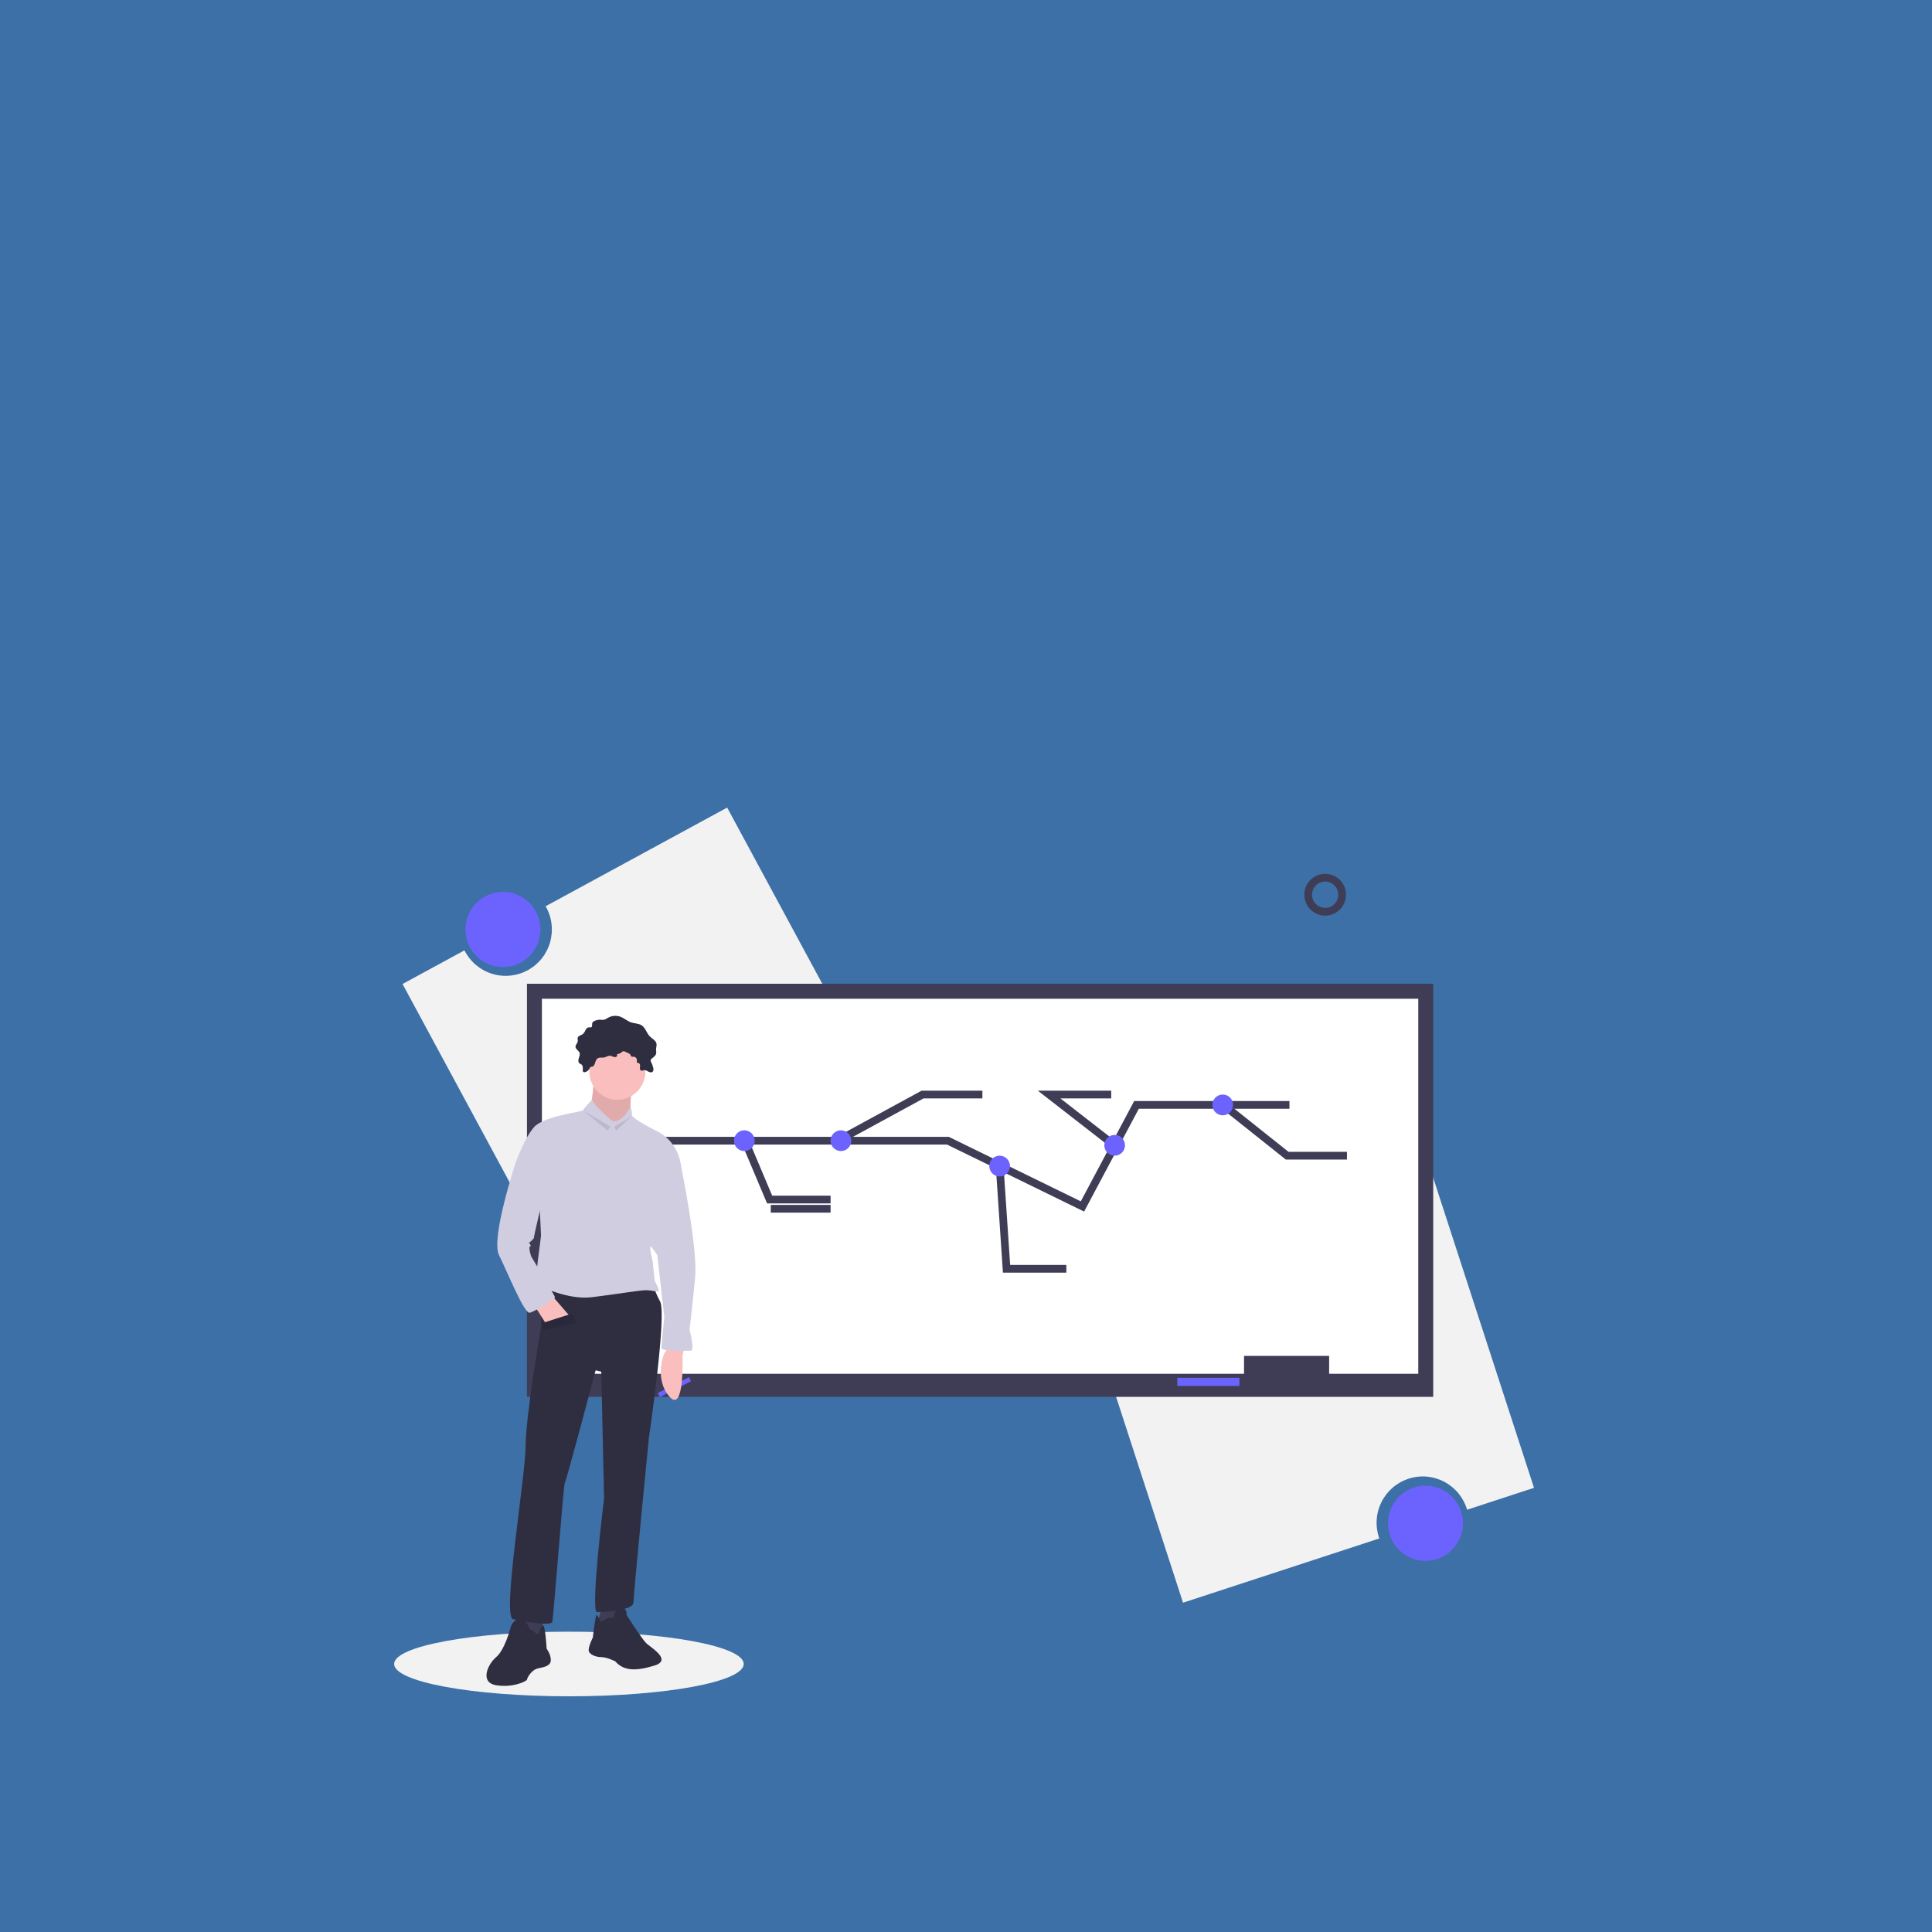 <svg width="500" height="500" viewBox="0 0 500 500" fill="none" xmlns="http://www.w3.org/2000/svg">
<rect x="0" y="0" width="500" height="500" fill="#808080" stroke="none"/>
<rect width="500" height="500" fill="#2B6CB0" fill-opacity="0.8"/>
<path d="M188.19 209L141.207 234.534C142.01 235.921 142.528 237.457 142.729 239.049C142.93 240.641 142.811 242.258 142.378 243.803C141.945 245.348 141.207 246.79 140.209 248.043C139.21 249.297 137.971 250.337 136.565 251.101C135.158 251.866 133.613 252.339 132.021 252.493C130.429 252.648 128.822 252.48 127.296 251.999C125.769 251.519 124.355 250.736 123.136 249.698C121.916 248.659 120.917 247.385 120.198 245.952L104.178 254.658L145.674 331.524L229.686 285.866L188.19 209Z" fill="#F2F2F2"/>
<path d="M130.158 250.288C135.514 250.288 139.857 245.931 139.857 240.556C139.857 235.181 135.514 230.824 130.158 230.824C124.801 230.824 120.458 235.181 120.458 240.556C120.458 245.931 124.801 250.288 130.158 250.288Z" fill="#6C63FF"/>
<path d="M306.166 414.777L356.964 398.152C356.423 396.641 356.189 395.038 356.277 393.435C356.365 391.833 356.773 390.264 357.476 388.823C358.179 387.381 359.164 386.096 360.371 385.043C361.578 383.991 362.984 383.192 364.505 382.694C366.025 382.196 367.63 382.01 369.224 382.146C370.818 382.282 372.368 382.738 373.783 383.486C375.198 384.234 376.449 385.26 377.462 386.502C378.475 387.744 379.229 389.178 379.679 390.717L397 385.049L369.981 301.94L279.147 331.668L306.166 414.777Z" fill="#F2F2F2"/>
<path d="M368.914 403.957C374.271 403.957 378.613 399.6 378.613 394.225C378.613 388.85 374.271 384.493 368.914 384.493C363.557 384.493 359.215 388.85 359.215 394.225C359.215 399.6 363.557 403.957 368.914 403.957Z" fill="#6C63FF"/>
<path d="M370.915 254.595H136.377V361.505H370.915V254.595Z" fill="#3F3D56"/>
<path d="M367.046 258.477H140.246V355.532H367.046V258.477Z" fill="white"/>
<path d="M343.979 350.903H321.954V358.369H343.979V350.903Z" fill="#3F3D56"/>
<path d="M320.763 356.577H304.691V358.668H320.763V356.577Z" fill="#6C63FF"/>
<path d="M158.7 295.209H245.312L258.74 301.772L280.136 312.231L294.125 285.951H333.71" stroke="#3F3D56" stroke-width="2" stroke-miterlimit="10"/>
<path d="M192.757 295.209L199.178 310.439H214.953" stroke="#3F3D56" stroke-width="2" stroke-miterlimit="10"/>
<path d="M216.83 295.209L238.764 283.263H254.241" stroke="#3F3D56" stroke-width="2" stroke-miterlimit="10"/>
<path d="M192.631 297.896C194.11 297.896 195.309 296.693 195.309 295.209C195.309 293.724 194.11 292.521 192.631 292.521C191.151 292.521 189.952 293.724 189.952 295.209C189.952 296.693 191.151 297.896 192.631 297.896Z" fill="#6C63FF"/>
<path d="M217.632 297.896C219.112 297.896 220.311 296.693 220.311 295.209C220.311 293.724 219.112 292.521 217.632 292.521C216.153 292.521 214.953 293.724 214.953 295.209C214.953 296.693 216.153 297.896 217.632 297.896Z" fill="#6C63FF"/>
<path d="M258.706 301.779L260.492 328.357H275.969" stroke="#3F3D56" stroke-width="2" stroke-miterlimit="10"/>
<path d="M288.514 296.491L271.504 283.263H287.577" stroke="#3F3D56" stroke-width="2" stroke-miterlimit="10"/>
<path d="M316.612 285.951L333.115 299.091H348.592" stroke="#3F3D56" stroke-width="2" stroke-miterlimit="10"/>
<path d="M258.706 304.466C260.185 304.466 261.385 303.263 261.385 301.778C261.385 300.294 260.185 299.091 258.706 299.091C257.226 299.091 256.027 300.294 256.027 301.778C256.027 303.263 257.226 304.466 258.706 304.466Z" fill="#6C63FF"/>
<path d="M316.448 288.639C317.927 288.639 319.126 287.435 319.126 285.951C319.126 284.467 317.927 283.263 316.448 283.263C314.968 283.263 313.769 284.467 313.769 285.951C313.769 287.435 314.968 288.639 316.448 288.639Z" fill="#6C63FF"/>
<path d="M288.47 299.091C289.949 299.091 291.148 297.887 291.148 296.403C291.148 294.919 289.949 293.715 288.47 293.715C286.99 293.715 285.791 294.919 285.791 296.403C285.791 297.887 286.99 299.091 288.47 299.091Z" fill="#6C63FF"/>
<path d="M199.476 312.828H214.953" stroke="#3F3D56" stroke-width="2" stroke-miterlimit="10"/>
<path d="M342.95 235.962C345.375 235.962 347.341 233.989 347.341 231.556C347.341 229.122 345.375 227.149 342.95 227.149C340.524 227.149 338.558 229.122 338.558 231.556C338.558 233.989 340.524 235.962 342.95 235.962Z" stroke="#3F3D56" stroke-width="2" stroke-miterlimit="10"/>
<path d="M147.241 439C172.227 439 192.482 435.256 192.482 430.638C192.482 426.02 172.227 422.277 147.241 422.277C122.255 422.277 102 426.02 102 430.638C102 435.256 122.255 439 147.241 439Z" fill="#F2F2F2"/>
<path d="M178.311 356.422L170.24 360.508L170.762 361.552L178.833 357.466L178.311 356.422Z" fill="#6C63FF"/>
<path d="M176.999 348.823L176.636 351.006C176.636 351.006 177.18 366.104 173.191 361.374C169.203 356.645 171.922 350.278 171.922 350.278L173.01 348.459L176.999 348.823Z" fill="#FBBEBE"/>
<path d="M153.793 278.973C153.793 278.973 153.068 286.613 152.705 286.976C152.342 287.34 158.144 294.252 158.144 294.252L163.22 289.523C163.22 289.523 162.858 282.611 163.945 281.155C165.033 279.7 153.793 278.973 153.793 278.973Z" fill="#FBBEBE"/>
<path opacity="0.1" d="M153.793 278.973C153.793 278.973 153.068 286.613 152.705 286.976C152.342 287.34 158.144 294.252 158.144 294.252L163.22 289.523C163.22 289.523 162.858 282.611 163.945 281.155C165.033 279.7 153.793 278.973 153.793 278.973Z" fill="black"/>
<path d="M140.377 418.31V424.858L137.839 425.222L134.213 424.131L135.301 417.218L140.377 418.31Z" fill="#3F3D56"/>
<path d="M137.114 421.584C137.114 421.584 136.026 418.673 134.213 419.037C132.4 419.401 132.037 421.584 132.037 421.584C132.037 421.584 130.587 427.041 128.411 428.86C126.236 430.679 124.06 435.408 128.411 436.136C132.763 436.864 136.388 435.045 136.388 434.681C136.388 434.317 137.476 432.134 139.289 431.77C141.102 431.407 142.552 431.043 142.552 429.588C142.552 428.132 141.465 426.677 141.465 426.677C141.465 426.677 141.102 419.776 140.377 420.68C139.875 421.394 139.507 422.193 139.289 423.039L137.114 421.584Z" fill="#2F2E41"/>
<path d="M155.968 415.035L154.518 420.492L158.144 421.22L159.957 419.401L160.319 414.672L155.968 415.035Z" fill="#3F3D56"/>
<path d="M155.606 419.765C155.606 419.765 157.056 418.673 157.781 418.673H158.869C158.869 418.673 158.869 416.127 160.682 416.127C162.495 416.127 162.132 417.946 162.132 417.946C162.132 417.946 166.121 424.131 167.209 425.222C168.296 426.313 174.098 429.588 169.384 431.043C164.671 432.498 161.407 432.498 159.232 429.951C159.232 429.951 157.056 428.86 155.606 428.86C154.155 428.86 152.342 428.132 152.342 427.041C152.342 425.95 153.43 423.767 153.43 423.767C153.43 423.767 154.155 417.218 154.518 417.946C154.881 418.673 155.606 419.765 155.606 419.765Z" fill="#2F2E41"/>
<path d="M140.014 331.36V343.366C140.014 343.366 136.026 366.649 136.026 374.289C136.026 381.929 129.862 418.31 132.762 419.037C135.663 419.765 142.552 420.856 142.915 419.765C143.278 418.673 145.816 384.112 146.178 383.748C146.541 383.384 154.155 354.644 154.155 354.644L155.606 355.008L156.331 387.75C156.331 387.75 152.705 417.218 154.518 417.218C156.331 417.218 163.945 416.854 163.945 414.672C163.945 412.489 167.934 372.107 167.934 372.107C167.934 372.107 172.648 340.092 170.835 336.818C169.022 333.543 169.022 331.724 169.022 331.724L140.014 331.36Z" fill="#2F2E41"/>
<path d="M159.776 284.612C163.781 284.612 167.027 281.354 167.027 277.336C167.027 273.317 163.781 270.059 159.776 270.059C155.77 270.059 152.524 273.317 152.524 277.336C152.524 281.354 155.77 284.612 159.776 284.612Z" fill="#FBBEBE"/>
<path d="M158.144 289.887C158.144 289.887 153.612 286.067 153.249 284.612C153.249 284.612 150.892 286.976 150.892 287.34C150.892 287.704 140.74 288.795 138.201 291.706C135.663 294.616 133.488 300.801 133.488 300.801L139.652 312.443C139.652 312.443 140.014 318.991 140.014 319.719C140.014 320.446 138.201 332.088 138.927 332.452C139.652 332.816 146.904 336.454 153.068 335.726C159.232 334.999 165.396 333.907 167.209 333.907C169.022 333.907 170.472 334.635 170.472 333.907C170.472 333.179 169.384 331.724 169.384 330.997C169.384 330.269 169.022 328.45 169.022 327.359C169.022 326.267 168.296 324.448 168.296 322.993C168.296 321.538 176.273 301.892 176.273 301.892C176.273 301.892 175.911 295.708 170.109 292.797C164.308 289.887 163.583 288.795 163.583 288.795C163.583 288.795 163.47 286.613 163.164 286.613C162.858 286.613 161.77 289.887 158.869 290.251L158.144 289.887Z" fill="#D0CDE1"/>
<path d="M138.564 338.273L141.102 342.275L147.629 340.819L142.915 335.362L138.564 338.273Z" fill="#FBBEBE"/>
<path d="M174.098 298.982L176.273 301.892C176.273 301.892 180.625 322.993 179.899 330.633C179.174 338.273 178.449 344.094 178.449 344.094C178.449 344.094 179.899 349.551 178.812 349.551C177.724 349.551 171.197 349.914 171.197 348.823C171.197 347.732 171.922 340.819 171.922 340.819L170.109 324.812L166.121 319.355L174.098 298.982Z" fill="#D0CDE1"/>
<path d="M154.85 273.803C155.295 273.614 155.808 273.767 156.285 273.687C156.844 273.592 157.344 273.177 157.908 273.229C158.176 273.279 158.436 273.363 158.681 273.481C158.805 273.539 158.938 273.571 159.074 273.576C159.211 273.581 159.346 273.558 159.473 273.509C159.534 273.481 159.587 273.44 159.63 273.388C159.673 273.337 159.703 273.276 159.72 273.211C159.736 273.146 159.738 273.078 159.725 273.013C159.713 272.947 159.685 272.885 159.646 272.831C160.123 272.789 160.575 272.594 160.933 272.275C161.005 272.2 161.088 272.138 161.179 272.09C161.286 272.062 161.397 272.056 161.505 272.073C161.614 272.09 161.718 272.129 161.811 272.188L162.641 272.572C162.828 272.638 162.992 272.756 163.115 272.913C163.214 273.067 163.233 273.275 163.373 273.393C163.551 273.544 163.818 273.47 164.05 273.485C164.262 273.505 164.458 273.603 164.602 273.759C164.747 273.916 164.829 274.12 164.833 274.333C164.83 274.577 164.741 274.877 164.934 275.026C165.046 275.113 165.204 275.099 165.335 275.152C165.674 275.29 165.675 275.764 165.625 276.128C165.575 276.492 165.6 276.972 165.949 277.084C166.194 277.162 166.445 276.994 166.7 276.957C167.085 276.9 167.441 277.142 167.783 277.326C168.125 277.511 168.58 277.636 168.877 277.384C169.153 277.149 169.136 276.72 169.06 276.365C168.951 275.857 168.772 275.365 168.528 274.906C168.438 274.771 168.384 274.614 168.374 274.452C168.394 274.338 168.439 274.229 168.504 274.133C168.57 274.038 168.655 273.957 168.754 273.896C169.174 273.564 169.656 273.228 169.792 272.709C169.892 272.328 169.78 271.927 169.788 271.533C169.799 271.054 169.989 270.577 169.9 270.106C169.738 269.252 168.791 268.841 168.18 268.226C167.34 267.38 167.068 266.028 166.077 265.367C165.284 264.839 164.247 264.902 163.344 264.6C162.352 264.267 161.554 263.504 160.575 263.134C160.041 262.937 159.47 262.86 158.903 262.91C158.336 262.96 157.787 263.135 157.296 263.423C157.004 263.64 156.678 263.807 156.331 263.917C156.04 263.951 155.745 263.948 155.454 263.907C154.876 263.877 154.299 263.996 153.78 264.253C153.581 264.333 153.416 264.479 153.311 264.666C153.136 265.056 153.391 265.667 153.007 265.853C152.828 265.94 152.616 265.857 152.417 265.861C152.031 265.87 151.733 266.207 151.549 266.549C151.406 266.91 151.2 267.242 150.941 267.531C150.468 267.947 149.609 268.015 149.486 268.634C149.483 268.895 149.498 269.157 149.53 269.417C149.494 269.964 148.91 270.381 148.94 270.929C148.976 271.561 149.776 271.87 149.99 272.466C150.153 272.92 149.939 273.41 149.791 273.869C149.644 274.328 149.599 274.916 149.98 275.21C150.13 275.325 150.322 275.372 150.474 275.483C150.868 275.771 150.863 276.352 150.82 276.839C150.794 276.94 150.794 277.046 150.819 277.147C150.844 277.249 150.894 277.342 150.963 277.42C151.028 277.459 151.101 277.484 151.176 277.493C151.252 277.503 151.329 277.495 151.401 277.472C151.638 277.415 151.861 277.309 152.055 277.162C152.25 277.015 152.413 276.83 152.533 276.618C152.66 276.407 152.686 276.221 152.917 276.11C153.073 276.034 153.263 276.101 153.423 276.003C154.181 275.535 153.92 274.199 154.85 273.803Z" fill="#2F2E41"/>
<path d="M134.575 299.709L133.488 300.801C133.488 300.801 126.961 320.446 129.136 324.812C131.312 329.178 135.663 340.092 137.114 339.728C138.564 339.364 143.64 336.09 143.64 335.726C143.64 335.362 137.476 325.176 137.476 325.176C137.476 325.176 136.751 322.993 137.114 322.629C137.476 322.265 137.476 322.629 137.114 321.902C136.751 321.174 136.751 321.902 137.476 321.174C138.201 320.446 138.201 320.446 138.201 320.083C138.201 319.719 140.377 310.624 140.377 310.624L134.575 299.709Z" fill="#D0CDE1"/>
<path d="M140.195 342.456L148.173 339.91L149.26 342.456L140.558 344.275L140.195 342.456Z" fill="#2F2E41"/>
<path opacity="0.1" d="M140.195 342.456L148.173 339.91L149.26 342.456L140.558 344.275L140.195 342.456Z" fill="black"/>
<path opacity="0.1" d="M151.073 287.522L157.237 292.615L157.963 291.524L151.073 287.522Z" fill="black"/>
<path opacity="0.1" d="M163.401 288.977L159.051 291.524L159.413 292.615L163.401 288.977Z" fill="black"/>
</svg>
